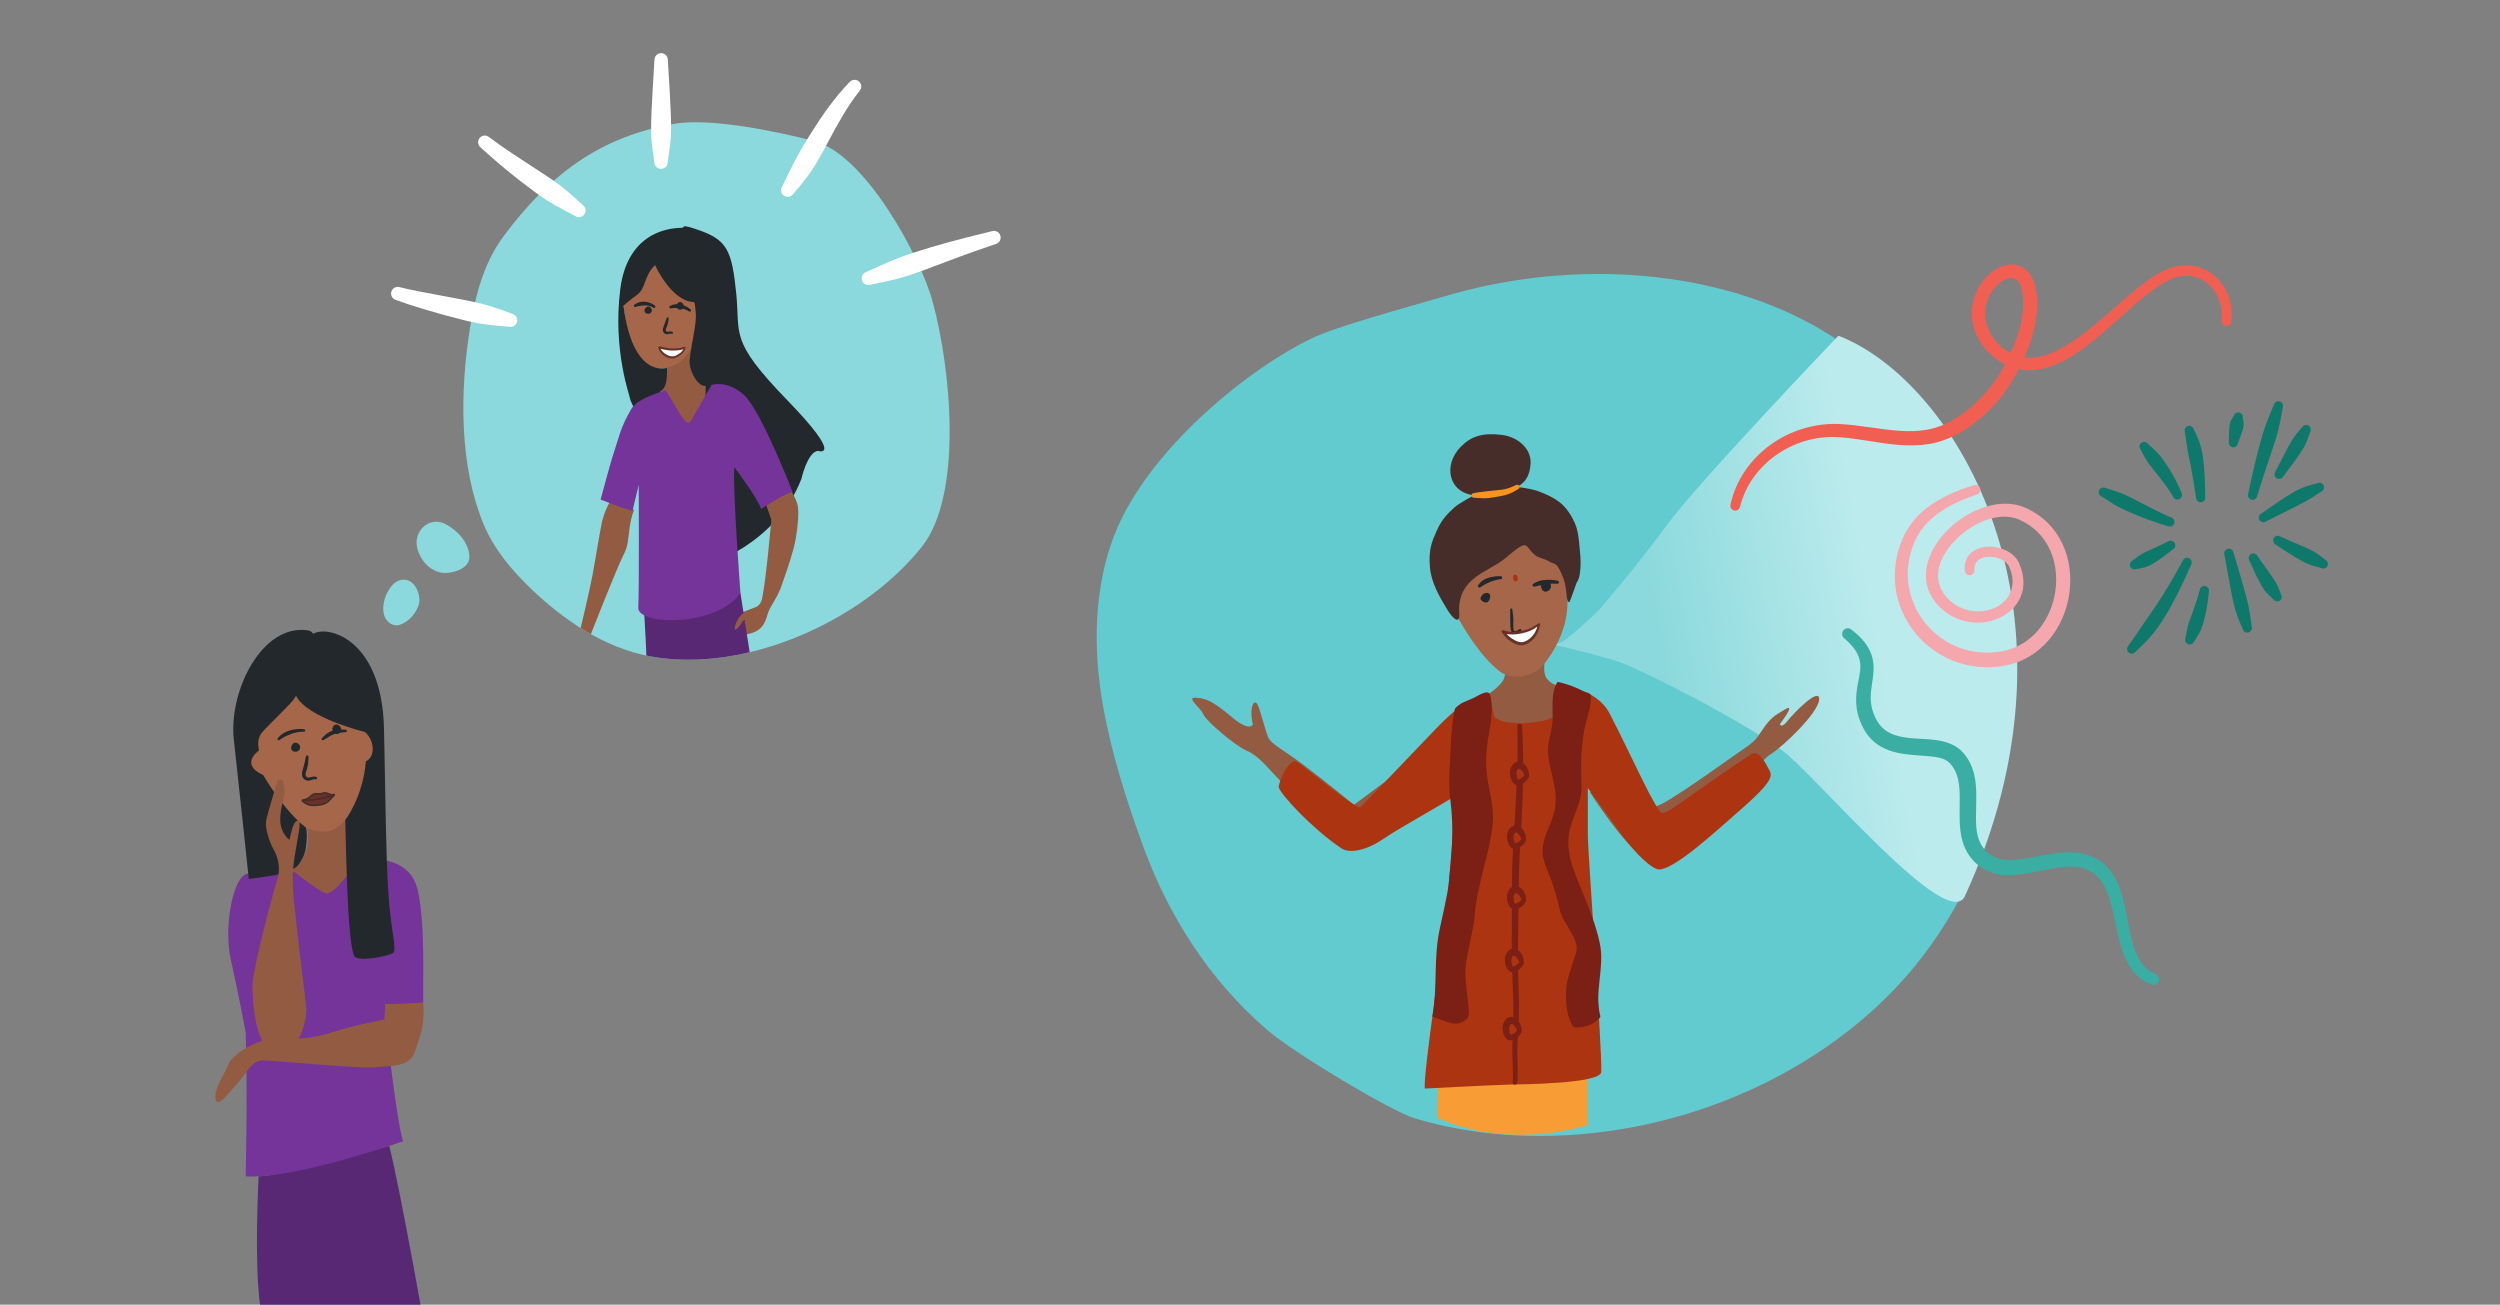 <?xml version="1.0" encoding="UTF-8" standalone="no"?>
<!DOCTYPE svg PUBLIC "-//W3C//DTD SVG 1.1//EN" "http://www.w3.org/Graphics/SVG/1.1/DTD/svg11.dtd">
<svg width="100%" height="100%" viewBox="0 0 1280 668" version="1.1" xmlns="http://www.w3.org/2000/svg" xmlns:xlink="http://www.w3.org/1999/xlink" xml:space="preserve" xmlns:serif="http://www.serif.com/" style="fill-rule:evenodd;clip-rule:evenodd;stroke-linecap:round;stroke-miterlimit:75;">
    <rect x="0" y="0" width="1280" height="668" fill="#808080" stroke="none"/>
    <g transform="matrix(1,0,0,1,-4097.44,-3332)">
        <g id="Bottom">
        </g>
        <g id="Middle">
        </g>
        <g id="_4.-Redefinition-of-leadership" serif:id="4. Redefinition of leadership" transform="matrix(1,0,0,0.835,4097.44,3332)">
            <rect x="0" y="0" width="1280" height="800" style="fill:none;"/>
            <clipPath id="_clip1">
                <rect x="0" y="0" width="1280" height="800"/>
            </clipPath>
            <g clip-path="url(#_clip1)">
                <g id="_4.-Redefinition-of-leadership-vector-art" serif:id="4. Redefinition of leadership vector art" transform="matrix(1,0,0,1.198,0,-207.752)">
                    <g id="Thinking-girl" serif:id="Thinking girl" transform="matrix(0.925,0,0,0.925,-562.814,47.63)">
                        <g id="Neck" transform="matrix(0.996,-0.094,0.094,0.996,-627.937,-5968.94)">
                            <path d="M805.372,6654.95C805.372,6654.95 804.261,6678.96 809.627,6682.13C809.627,6682.13 822.147,6689.21 809.627,6701.06C797.107,6712.91 772.917,6707.27 764.058,6688.16C764.058,6688.16 785.264,6687.87 783.117,6661.27C783.117,6661.27 798.161,6654.44 805.372,6654.95Z" style="fill:rgb(147,91,65);"/>
                        </g>
                        <g id="Face" transform="matrix(1.095,-0.103,0.094,0.996,-706.314,-5961.31)">
                            <path d="M800.159,6579.17C796.404,6575.8 789.395,6581.19 782.379,6581.51C777.404,6581.73 769.704,6572.91 765.856,6575.87C757.987,6581.94 758.712,6597.95 756.303,6607.85C755.279,6612.06 757.848,6622.5 759.042,6625.74C760.271,6629.07 764.49,6631.46 764.49,6631.46C764.49,6631.46 765.832,6634.58 767.728,6638.61C769.664,6642.73 772.662,6650.31 777.734,6657.13C783.099,6664.35 790.146,6666.02 794.119,6665.81C797.783,6665.61 805.086,6661.44 810.177,6650C813.675,6642.14 815.236,6637.32 815.601,6634.15C816.015,6630.55 820.165,6630.18 821.71,6627.02C823.545,6623.26 822.58,6620.56 823.266,6616.3C824.853,6606.44 824.326,6600.85 820.054,6591.96C818.507,6588.74 802.856,6581.59 800.159,6579.17Z" style="fill:rgb(165,102,73);"/>
                        </g>
                        <g id="Nose" transform="matrix(1.082,0.226,-0.226,1.082,1421.54,-6794.23)">
                            <path d="M789.235,6627.1C789.184,6626.75 789.428,6626.42 789.779,6626.37C790.13,6626.32 790.457,6626.56 790.508,6626.91C790.745,6627.97 790.962,6629.09 791.044,6630.41C791.084,6631.06 791.084,6631.77 791.045,6632.52C791.022,6632.97 790.971,6633.44 790.918,6633.92C790.83,6634.62 790.741,6635.34 790.905,6635.96C791.029,6636.43 791.322,6636.82 791.94,6637.04C792.401,6637.2 792.831,6637.07 793.251,6636.88C793.889,6636.6 794.506,6636.21 795.123,6636.04C795.559,6635.91 795.994,6635.87 796.433,6635.98C796.78,6636.06 797.001,6636.4 796.925,6636.75C796.849,6637.1 796.506,6637.32 796.159,6637.24C795.674,6637.15 795.243,6637.45 794.784,6637.72C794.148,6638.1 793.493,6638.5 792.796,6638.65C792.362,6638.74 791.914,6638.73 791.44,6638.6C790.418,6638.31 789.819,6637.74 789.446,6637.06C788.937,6636.14 788.935,6634.92 789.02,6633.74C789.088,6633.03 789.117,6632.36 789.154,6631.74C789.196,6631.03 789.231,6630.38 789.248,6629.76C789.274,6628.79 789.285,6627.93 789.235,6627.1Z" style="fill:rgb(35,40,44);"/>
                        </g>
                        <g id="Mouth" transform="matrix(1.113,-0.105,0.105,1.113,-146.701,121.597)">
                            <g transform="matrix(1,0,0,1,0,-6161.72)">
                                <path d="M783.218,6646.43C784.001,6646.19 785.349,6646.32 786.395,6645.48C787.134,6644.89 787.844,6644.24 788.829,6644C790.011,6643.71 790.833,6643.47 791.927,6643.65C792.912,6643.82 794.302,6643.64 795.344,6643.97C796.134,6644.21 797.45,6644.95 797.991,6645.53C798.07,6645.62 798.059,6646.26 798.058,6646.36C798.055,6646.55 797.511,6646.97 797.372,6647.09C796.627,6647.71 795.688,6648.24 794.822,6648.68C794.043,6649.09 793.176,6649.31 792.309,6649.4C791.576,6649.49 790.824,6649.47 790.089,6649.44C787.656,6649.31 784.561,6648.79 783.218,6646.43Z" style="fill:rgb(104,50,41);"/>
                            </g>
                            <g transform="matrix(1,0,0,1,0,-6161.72)">
                                <path d="M783.294,6646.43C784.532,6646.3 785.613,6645.96 786.686,6645.32C787.463,6644.86 788.306,6644.06 789.216,6643.89C790.256,6643.69 791.099,6644.06 792.057,6644.08C793.285,6644.11 794.183,6643.47 795.444,6644.01C796.704,6644.54 797.206,6645.32 799.12,6645.06" style="fill:none;stroke:rgb(70,45,42);stroke-width:0.87px;"/>
                            </g>
                            <g transform="matrix(1,0,0,1,0,-6161.72)">
                                <path d="M783.116,6646.8C784.063,6647.57 785.01,6648.44 786.156,6648.91C787.3,6649.38 788.443,6649.44 789.67,6649.47C791.468,6649.52 793.238,6649.44 794.902,6648.67C796.225,6648.06 797.638,6646.36 798.823,6645.53" style="fill:none;stroke:rgb(70,45,42);stroke-width:0.87px;"/>
                            </g>
                            <g transform="matrix(1,0,0,1,0,-6161.72)">
                                <path d="M783.218,6646.39C785.859,6646.83 788.522,6646.69 791.177,6646.52C794.419,6646.3 795.207,6646.08 798.416,6645.53" style="fill:none;stroke:rgb(70,45,42);stroke-width:0.87px;"/>
                            </g>
                        </g>
                        <g id="Eyes" transform="matrix(0.981,-0.194,0.194,0.981,-83.901,253.344)">
                            <g transform="matrix(1.15,-0.082,0.071,0.997,-581.003,-6080.41)">
                                <path d="M770.236,6614.25C769.936,6614.44 769.561,6614.31 769.399,6613.96C769.236,6613.62 769.347,6613.19 769.647,6613C770.6,6612.27 771.592,6611.68 772.63,6611.3C773.348,6611.04 774.083,6610.89 774.804,6610.8C778.174,6610.38 781.294,6611.31 782.886,6612.1C783.204,6612.24 783.363,6612.65 783.241,6613.02C783.119,6613.39 782.762,6613.57 782.444,6613.43C781.153,6612.92 778.834,6612.51 776.26,6612.74C775.657,6612.79 775.042,6612.89 774.418,6613.01C774.017,6613.08 773.614,6613.17 773.209,6613.27C772.711,6613.39 772.212,6613.52 771.712,6613.69C771.217,6613.85 770.725,6614.02 770.236,6614.25Z" style="fill:rgb(35,40,44);"/>
                            </g>
                            <g transform="matrix(1.099,-0.174,0.156,0.988,-1108.07,-5940.22)">
                                <path d="M795.824,6613.68C795.489,6613.81 795.126,6613.61 795.014,6613.23C794.902,6612.86 795.082,6612.46 795.417,6612.33C795.928,6612.06 796.392,6611.81 796.847,6611.6C797.376,6611.36 797.873,6611.16 798.355,6611.01C798.794,6610.86 799.22,6610.76 799.638,6610.69C800.317,6610.57 800.976,6610.54 801.651,6610.58C803.361,6610.69 805.182,6611.28 807.834,6612.49C808.166,6612.62 808.339,6613.03 808.219,6613.4C808.1,6613.77 807.734,6613.96 807.401,6613.83C804.887,6612.96 803.184,6612.6 801.612,6612.62C801.046,6612.63 800.5,6612.7 799.933,6612.8C799.566,6612.86 799.191,6612.94 798.796,6613.03C798.336,6613.12 797.854,6613.23 797.33,6613.35C796.858,6613.46 796.364,6613.56 795.824,6613.68Z" style="fill:rgb(35,40,44);"/>
                            </g>
                            <g transform="matrix(-0.78,9.54785e-17,-9.03084e-17,-0.737,1388.39,5333.07)">
                                <path d="M777.298,6613.34C776.229,6613.37 775.271,6613.63 774.537,6614.54C772.859,6616.63 774.525,6620.23 777.285,6620.15C778.197,6620.13 778.988,6619.32 779.496,6618.65C781.177,6616.45 780.353,6613.54 777.298,6613.34Z" style="fill:rgb(35,40,44);"/>
                            </g>
                            <g transform="matrix(1.232,0,0,1.354,-180.139,-8504.86)">
                                <path d="M799.769,6612.86C797.59,6614.8 799.761,6617.47 802.185,6616.07C803.808,6615.13 802.425,6611.61 799.769,6612.86Z" style="fill:rgb(35,40,44);"/>
                            </g>
                        </g>
                        <g id="Clothing">
                            <g transform="matrix(1,0,0,1,-3.597,-6071.86)">
                                <path d="M755.201,6858.75C755.201,6858.75 752.599,6905.65 756.054,6930.39C759.509,6955.14 755.034,6957.88 757.67,6964.8C757.67,6964.8 814.505,6956.1 849.249,6954.39C849.249,6954.39 833.305,6864.14 827.477,6841.9C827.477,6841.9 766.714,6858.8 755.201,6858.75Z" style="fill:rgb(89,40,116);"/>
                            </g>
                            <g transform="matrix(1,0,0,1,-3.597,-6071.86)">
                                <path d="M817.049,6683.36C817.049,6683.36 838.73,6681.25 843.206,6700.12C847.681,6718.99 845.934,6754.41 846.354,6762.66C846.354,6762.66 831.602,6764.43 825.502,6763.6L825.271,6771.29C825.271,6771.29 831.423,6827.85 835.132,6839.31C835.132,6839.31 775.615,6860.37 748.013,6858.78C748.013,6858.78 749.187,6812.72 748.013,6778.93C748.013,6778.93 743.979,6757.37 739.81,6738.94C735.641,6720.52 741.154,6692.23 749.208,6691.2C757.261,6690.16 761.479,6688.3 770.229,6686.74C770.229,6686.74 787.75,6700.63 792.285,6702.1C796.82,6703.57 808.075,6687.03 811.18,6683.24L817.049,6683.36Z" style="fill:rgb(117,52,153);"/>
                            </g>
                        </g>
                        <g id="Hair" transform="matrix(1.095,-0.103,0.094,0.996,-706.314,-5961.31)">
                            <path d="M752.324,6687.91C752.324,6687.91 751.884,6639.36 751.425,6610.36C751.021,6584.89 769.255,6550.69 791.065,6553.53C794.829,6554.02 795.322,6554.77 796.257,6556.22C803.552,6552.18 830.457,6562.04 827.182,6612.19C824.486,6653.49 822.247,6680.03 821.611,6702.46C820.979,6724.75 823.502,6734.72 821.022,6736.17C818.543,6737.63 803.043,6739.5 801.556,6735.79C798.49,6728.16 803.177,6666.52 803.477,6660.35C803.477,6660.35 813.285,6649.07 816.563,6629.2C816.563,6629.2 820.973,6627.79 820.599,6620.84C820.336,6615.95 817.475,6612.96 817.475,6612.96C817.475,6612.96 789.155,6602.29 784.672,6589.44C784.672,6589.44 783.593,6591.32 781.522,6593.3C772.913,6601.53 766.84,6606.52 765.372,6608.53C762.96,6611.82 763.396,6615.29 763.489,6617.7C763.489,6617.7 752.832,6624.14 764.49,6631.46C764.49,6631.46 773.035,6652.1 783.414,6662.58C783.414,6662.58 783.98,6664.79 783.029,6670.57C782.207,6675.57 781.254,6678.28 778.298,6682.18C773.997,6687.85 760.421,6687.37 752.324,6687.91Z" style="fill:rgb(35,40,44);"/>
                        </g>
                        <g transform="matrix(1,0,0,1,-3.597,-6071.86)">
                            <path d="M825.236,6763.57L824.802,6772C824.802,6772 808.701,6774.89 794.975,6779.31C781.25,6783.73 771.945,6782.32 762.043,6783.01C752.141,6783.7 740.069,6792.04 738.383,6796.9C736.696,6801.77 730.237,6810.22 731.397,6815.8C732.558,6821.38 738.102,6812.97 743.349,6807.45C748.596,6801.92 750.937,6794.63 757.67,6794.63C764.404,6794.63 809.765,6799.19 818.981,6798.38C828.197,6797.56 838.663,6798.41 841.553,6790.08C844.444,6781.75 847.187,6775.66 846.354,6762.66L825.236,6763.57Z" style="fill:rgb(147,91,65);"/>
                        </g>
                        <g id="Arm" transform="matrix(1,0,0,1,-3.597,-6071.86)">
                            <path d="M765.958,6638.86C765.958,6638.86 759.977,6658.28 759.305,6662.18C758.633,6666.07 761.397,6674.23 763.363,6677.66C765.329,6681.09 767.853,6687.52 765.444,6694.82C763.035,6702.13 751.917,6744.12 751.804,6752.8C751.729,6758.57 752.481,6790.33 765.935,6790.08C779.389,6789.82 781.859,6769.65 781.607,6765.86C781.355,6762.09 776.853,6727.4 776.013,6717.96C775.173,6708.51 772.713,6697.02 775.118,6681.82C777.523,6666.63 779.446,6660.69 776.336,6662.04C774.078,6663.03 773.101,6669.41 772.232,6672.58C772.232,6672.58 767.281,6669 767.157,6661.76C767.034,6654.51 769.877,6648.9 769.482,6644.8C769.087,6640.7 768.84,6637.95 766.62,6639.75" style="fill:rgb(147,91,65);"/>
                        </g>
                    </g>
                    <g transform="matrix(0.899,-0.219,0.202,0.829,-1838.53,-4879)">
                        <path d="M1099.7,6571.34C1099.01,6543.44 1082.77,6476.09 1057.15,6461.02C1039.35,6450.55 1004.61,6432.57 984.34,6431.03C942.189,6427.82 910.034,6443.16 877.565,6472.31C863.265,6485.15 854.339,6503.51 847.493,6521.11C833.806,6556.3 823.615,6599.69 829.205,6637.7C831.512,6653.39 838.297,6668.27 846.284,6681.81C859.564,6704.33 877.686,6726.48 901.656,6738.06C950.756,6761.79 1020.88,6747.14 1061.81,6712.66C1090.41,6688.57 1100.78,6614.62 1099.7,6571.34Z" style="fill:rgb(139,217,220);"/>
                        <clipPath id="_clip2">
                            <path d="M1099.7,6571.34C1099.01,6543.44 1082.77,6476.09 1057.15,6461.02C1039.35,6450.55 1004.61,6432.57 984.34,6431.03C942.189,6427.82 910.034,6443.16 877.565,6472.31C863.265,6485.15 854.339,6503.51 847.493,6521.11C833.806,6556.3 823.615,6599.69 829.205,6637.7C831.512,6653.39 838.297,6668.27 846.284,6681.81C859.564,6704.33 877.686,6726.48 901.656,6738.06C950.756,6761.79 1020.88,6747.14 1061.81,6712.66C1090.41,6688.57 1100.78,6614.62 1099.7,6571.34Z"/>
                        </clipPath>
                        <g clip-path="url(#_clip2)">
                            <g id="Leader-girl" serif:id="Leader girl" transform="matrix(0.972,0.256,-0.236,1.053,116.39,5898.49)">
                                <g id="Neck1" serif:id="Neck" transform="matrix(0.995,0.1,-0.1,0.995,659.773,-6224.01)">
                                    <path d="M955.593,6569.2C955.593,6569.2 957.885,6577.16 955.245,6581.48L947.32,6584.01L963.786,6604.11L970.866,6604.37L982.476,6579.32C982.476,6579.32 968.964,6563.67 968.923,6556.87C968.881,6550.07 955.593,6569.2 955.593,6569.2Z" style="fill:rgb(147,91,65);"/>
                                </g>
                                <g id="Face1" serif:id="Face" transform="matrix(0.995,0.1,-0.1,0.995,659.773,-6224.01)">
                                    <path d="M944.461,6504.27C932.436,6509.64 925.953,6521.04 929.308,6537.02C935.719,6567.55 947.223,6571.73 955.718,6569.17C959.192,6568.12 963.58,6565.38 964.813,6563.61C969.063,6557.52 970.878,6554.89 971.544,6544.05C973.55,6511.37 956.486,6498.91 944.461,6504.27Z" style="fill:rgb(165,102,73);"/>
                                </g>
                                <g id="Nose1" serif:id="Nose" transform="matrix(0.691,0.213,-0.213,0.691,1820.86,-4367.22)">
                                    <path d="M789.093,6627.12C789.031,6626.69 789.329,6626.29 789.758,6626.23C790.188,6626.17 790.587,6626.46 790.65,6626.89C790.908,6627.95 791.147,6629.07 791.246,6630.4C791.295,6631.07 791.298,6631.77 791.26,6632.54C791.237,6632.99 791.184,6633.45 791.129,6633.94C791.041,6634.62 790.941,6635.31 791.095,6635.9C791.202,6636.32 791.452,6636.67 791.996,6636.87C792.528,6637.06 793.016,6636.82 793.499,6636.58C794.033,6636.32 794.555,6636.04 795.077,6635.89C795.539,6635.77 795.999,6635.72 796.464,6635.84C796.888,6635.94 797.157,6636.36 797.065,6636.78C796.972,6637.2 796.553,6637.47 796.128,6637.38C795.677,6637.3 795.285,6637.6 794.86,6637.86C794.211,6638.25 793.54,6638.66 792.827,6638.82C792.366,6638.93 791.889,6638.91 791.385,6638.77C790.302,6638.47 789.671,6637.86 789.272,6637.15C788.74,6636.2 788.728,6634.94 788.809,6633.71C788.876,6633.01 788.902,6632.35 788.941,6631.74C788.986,6631.03 789.029,6630.38 789.054,6629.77C789.094,6628.8 789.128,6627.95 789.093,6627.12Z" style="fill:rgb(35,40,44);"/>
                                </g>
                                <g id="Eyes1" serif:id="Eyes" transform="matrix(0.799,0.08,-0.08,0.799,360.368,-51.633)">
                                    <g transform="matrix(1.151,0.053,-0.046,0.999,187.92,-6193.97)">
                                        <path d="M768.301,6615.55C767.952,6615.83 767.473,6615.73 767.231,6615.32C766.989,6614.92 767.076,6614.37 767.425,6614.09C767.825,6613.66 768.233,6613.28 768.677,6612.92C769.128,6612.57 769.603,6612.27 770.096,6612.02C770.495,6611.81 770.909,6611.65 771.327,6611.52C771.964,6611.33 772.613,6611.22 773.259,6611.16C775.483,6610.99 777.673,6611.53 779.519,6612.76C779.898,6612.99 780.048,6613.52 779.856,6613.95C779.663,6614.39 779.2,6614.57 778.822,6614.34C777.509,6613.68 776.052,6613.46 774.575,6613.54C773.514,6613.61 772.461,6613.9 771.408,6614.26C770.89,6614.44 770.37,6614.61 769.854,6614.83C769.33,6615.05 768.81,6615.25 768.301,6615.55Z" style="fill:rgb(35,40,44);"/>
                                    </g>
                                    <g transform="matrix(1.113,0.002,-0.002,1,-76.377,-6159.95)">
                                        <path d="M792.316,6612.68C791.918,6612.88 791.443,6612.69 791.256,6612.25C791.069,6611.81 791.24,6611.28 791.638,6611.07C792.126,6610.71 792.611,6610.41 793.122,6610.15C793.654,6609.89 794.196,6609.69 794.746,6609.55C795.196,6609.43 795.651,6609.36 796.103,6609.33C796.795,6609.28 797.481,6609.31 798.15,6609.4C800.533,6609.71 802.704,6610.73 804.376,6612.02C804.75,6612.28 804.867,6612.82 804.636,6613.24C804.405,6613.66 803.913,6613.79 803.539,6613.53C801.994,6612.6 800.045,6612.01 797.975,6611.93C797.415,6611.9 796.849,6611.94 796.274,6611.98C795.902,6612.01 795.528,6612.05 795.15,6612.1C794.684,6612.16 794.216,6612.22 793.74,6612.32C793.266,6612.43 792.796,6612.51 792.316,6612.68Z" style="fill:rgb(35,40,44);"/>
                                    </g>
                                    <g transform="matrix(-0.78,9.54785e-17,-9.03084e-17,-0.737,1382.84,5333.66)">
                                        <path d="M777.298,6613.34C776.229,6613.37 775.271,6613.63 774.537,6614.54C772.859,6616.63 774.525,6620.23 777.285,6620.15C778.197,6620.13 778.988,6619.32 779.496,6618.65C781.177,6616.45 780.353,6613.54 777.298,6613.34Z" style="fill:rgb(35,40,44);"/>
                                    </g>
                                    <g transform="matrix(1.227,0.115,-0.127,1.348,655.638,-8556.49)">
                                        <path d="M799.769,6612.86C797.59,6614.8 799.761,6617.47 802.185,6616.07C803.808,6615.13 802.425,6611.61 799.769,6612.86Z" style="fill:rgb(35,40,44);"/>
                                    </g>
                                </g>
                                <g transform="matrix(1.163,0.421,-0.553,1.527,3708.93,-10084.6)">
                                    <g id="Mouth1" serif:id="Mouth">
                                        <path id="Curve" d="M788.377,6646.38C790.684,6646.2 793.124,6645.88 794.426,6645.49C796.481,6644.86 796.782,6644.9 799.317,6643.55C799.423,6643.5 799.324,6644.92 798.408,6645.96C797.765,6646.69 796.794,6647.99 794.521,6648.26C792.633,6648.48 789.666,6647.83 788.377,6646.38Z" style="fill:white;stroke:rgb(104,50,41);stroke-width:0.75px;stroke-linejoin:round;"/>
                                    </g>
                                </g>
                                <g id="Hair1" serif:id="Hair" transform="matrix(0.995,0.1,-0.1,0.995,659.773,-6224.01)">
                                    <path d="M944.461,6512.92C944.461,6512.92 951.228,6524.81 960.246,6529.37C969.263,6533.94 967.478,6526.95 969.482,6537.05C970.707,6543.22 968.61,6553.98 968.727,6563.38C968.802,6569.36 974.918,6577.8 978.977,6576.67C978.977,6576.67 986.556,6668.54 989.476,6675.3C989.476,6675.3 1026.21,6660.6 1036.76,6622.67C1036.76,6622.67 1038.55,6607.69 1044.26,6606.3C1044.26,6606.3 1059.96,6609.91 1024.56,6579.99C989.153,6550.07 995.271,6546.6 990.672,6524C986.074,6501.4 982.955,6495.36 967.645,6491.51C955.229,6488.38 959.113,6490.69 957.089,6490.93C953.502,6491.35 927.408,6494.03 926.614,6528.31C925.821,6562.6 937.967,6586.72 937.967,6587.7C937.967,6588.68 944.461,6598.94 944.461,6598.94L954.383,6582.04C954.383,6582.04 958.419,6581.1 956.63,6568.85C956.63,6568.85 938.542,6577.27 929.308,6537.02C929.308,6537.02 932.131,6533.84 936.384,6530.08C940.636,6526.31 938.955,6519.24 944.461,6512.92Z" style="fill:rgb(35,40,44);"/>
                                </g>
                                <g transform="matrix(0.997,0.077,-0.077,0.997,514.333,-6223.81)">
                                    <path d="M1008.64,6645.66L1013.76,6657.49C1013.76,6657.49 1013.5,6689.99 1012.01,6701.54C1011.58,6704.16 1010.36,6705.53 1009.38,6706.13C1008.84,6706.46 1000.71,6710.39 1000.21,6710.52C1000.05,6710.56 998.11,6716.22 997.889,6719.36C997.625,6723.11 1003.56,6722.28 1005.96,6721.56C1012.56,6719.55 1014.5,6715.89 1015.6,6710.33C1016.64,6705.06 1019.99,6701.51 1022.1,6693.9C1023.31,6689.51 1026.01,6679.26 1027.24,6672.62C1028.57,6665.41 1028.69,6656.72 1028.4,6652.95C1027.94,6646.9 1027.16,6646.7 1020.55,6635.67L1008.64,6645.66Z" style="fill:rgb(147,91,65);"/>
                                </g>
                                <g transform="matrix(1,0,0,1,0,-6161.72)">
                                    <path d="M941.74,6699.77C941.74,6699.77 944.571,6740.68 943.137,6749.36C941.702,6758.05 1004.1,6756.84 1003.68,6747.91L995.328,6694L941.74,6699.77Z" style="fill:rgb(89,40,116);"/>
                                </g>
                                <g transform="matrix(0,-1,-1,-0,7713.92,1556.54)">
                                    <path d="M1015.6,6710.33C1016.64,6705.06 1010.36,6705.53 1009.38,6706.13C1008.84,6706.46 1003.73,6708.9 1003.73,6708.9L1007.66,6716.41C1007.66,6716.41 1010.85,6714.02 1009.48,6716.03C1008.16,6717.96 1008.9,6717.02 1006.11,6719C1002.91,6721.28 1003.56,6722.28 1005.96,6721.56C1012.56,6719.55 1014.5,6715.89 1015.6,6710.33Z" style="fill:rgb(147,91,65);"/>
                                </g>
                                <g transform="matrix(0.899,-0.107,0.107,0.899,-614.622,-5389.84)">
                                    <path d="M920.817,6639.86C920.817,6639.86 916.856,6644.68 914.059,6651.98C912.438,6656.22 907.049,6675.2 904.09,6684.63C901.13,6694.06 891.851,6719.07 891.851,6719.07L897.474,6722.52C897.474,6722.52 920.116,6680.43 924.245,6674.51C928.373,6668.59 928.362,6664.64 930.348,6657.48C932.334,6650.32 934.23,6647.52 934.23,6647.52L920.817,6639.86Z" style="fill:rgb(147,91,65);"/>
                                </g>
                                <g id="Clothing1" serif:id="Clothing" transform="matrix(1,0,0,1,0,-6161.72)">
                                    <path d="M939.089,6634.21C939.089,6634.21 939.389,6692 938.801,6702.06C938.213,6712.12 982.237,6712.99 995.328,6694C995.328,6694 991.003,6636.65 991.979,6624.42C991.979,6624.42 1004.36,6640.67 1006.81,6647.52C1006.81,6647.52 1022.57,6637.37 1024.27,6638.28C1024.27,6638.28 1006.79,6593 997.379,6584.46C987.972,6575.92 979.43,6578.86 979.43,6578.86L967.63,6599.31C967.63,6599.31 967.398,6600.04 965.589,6599.54C963.781,6599.04 954.196,6581.66 954.24,6581.8C954.284,6581.94 938.724,6585.76 935.032,6592.1C928.893,6602.65 928.455,6607.05 924.245,6619.8C923.185,6623 918,6642.29 918,6642.29C918,6642.29 923.493,6644.4 926.614,6645.59C929.735,6646.79 935.666,6648.47 935.666,6648.47L939.089,6634.21Z" style="fill:rgb(117,52,153);"/>
                                </g>
                            </g>
                        </g>
                    </g>
                    <g id="Energy-lines" serif:id="Energy lines" transform="matrix(0.925,0,0,0.925,-562.814,47.63)">
                        <g transform="matrix(1,0,0,1,24.852,-6185.53)">
                            <path d="M906.149,6434.96C907.815,6436.14 908.208,6438.45 907.027,6440.11C905.845,6441.78 903.535,6442.17 901.869,6440.99C898.084,6438.92 894.28,6437.03 890.505,6434.88C889.011,6434.03 887.543,6433.15 886.098,6432.21C883.934,6430.81 881.821,6429.33 879.736,6427.81C869.186,6420.11 859.106,6411.82 849.565,6403.05C847.999,6401.74 847.791,6399.41 849.101,6397.84C850.411,6396.28 852.746,6396.07 854.312,6397.38C862.584,6403.63 871.361,6409.21 880.104,6414.93C883.862,6417.39 887.659,6419.79 891.303,6422.4C893.405,6423.91 895.432,6425.5 897.417,6427.15C900.45,6429.67 903.245,6432.32 906.149,6434.96Z" style="fill:white;"/>
                        </g>
                        <g transform="matrix(1,0,0,1,36.703,-6181.27)">
                            <path d="M855.16,6490.85C857.151,6491.3 858.4,6493.28 857.948,6495.28C857.496,6497.27 855.512,6498.52 853.521,6498.06C850.911,6497.78 846.349,6497.5 840.697,6496.77C839.071,6496.57 837.371,6496.31 835.611,6495.97C833.183,6495.51 830.653,6494.94 828.08,6494.3C813.817,6490.76 798.089,6485.96 790.775,6483.2C788.834,6482.57 787.771,6480.48 788.403,6478.53C789.035,6476.59 791.125,6475.53 793.066,6476.16C799.269,6477.85 811.456,6479.92 823.563,6482.24C828.075,6483.11 832.586,6483.93 836.733,6484.92C839.386,6485.56 841.873,6486.28 844.151,6486.99C849.052,6488.53 852.865,6490.03 855.16,6490.85Z" style="fill:white;"/>
                        </g>
                        <g transform="matrix(1,0,0,1,6.164,-6154.19)">
                            <path d="M971.842,6379.91C971.835,6381.95 970.172,6383.6 968.13,6383.59C966.088,6383.59 964.437,6381.92 964.444,6379.88C963.96,6376.26 963.401,6372.98 963.082,6369.69C962.86,6367.39 962.712,6365.15 962.671,6362.89C962.601,6359.02 962.787,6355.15 962.955,6351.01C963.271,6343.24 963.9,6334.6 964.531,6323.28C964.529,6321.24 966.185,6319.58 968.227,6319.58C970.269,6319.57 971.928,6321.23 971.929,6323.27C972.581,6334.6 973.204,6343.25 973.496,6351.03C973.652,6355.17 973.819,6359.05 973.727,6362.92C973.673,6365.18 973.512,6367.43 973.274,6369.72C972.933,6373.02 972.352,6376.28 971.842,6379.91Z" style="fill:white;"/>
                        </g>
                        <g transform="matrix(1,0,0,1,-3.97,-6151.48)">
                            <path d="M1051.48,6394.77C1050.33,6396.46 1048.03,6396.9 1046.34,6395.75C1044.65,6394.6 1044.21,6392.3 1045.36,6390.61C1046.69,6388.03 1047.83,6385.5 1049.08,6383.01C1050.36,6380.44 1051.6,6377.94 1052.9,6375.49C1053.97,6373.47 1055.07,6371.5 1056.19,6369.57C1057.94,6366.56 1059.74,6363.66 1061.55,6360.8C1067.81,6350.86 1074.29,6341.58 1082.65,6332.89C1084,6331.36 1086.34,6331.2 1087.87,6332.55C1089.41,6333.89 1089.56,6336.23 1088.21,6337.77C1081.2,6346.57 1076.23,6355.9 1071.02,6365.53C1068.78,6369.67 1066.59,6373.91 1064.05,6378.09C1062.63,6380.43 1061.09,6382.73 1059.43,6385C1057,6388.32 1054.32,6391.48 1051.48,6394.77Z" style="fill:white;"/>
                        </g>
                        <g transform="matrix(1,0,0,1,-1.264,-6161.72)">
                            <path d="M1091.49,6455.25C1089.54,6455.88 1087.45,6454.81 1086.83,6452.86C1086.2,6450.92 1087.27,6448.84 1089.21,6448.21C1094.32,6445.96 1098.6,6443.92 1102.59,6442.23C1104.47,6441.43 1106.27,6440.71 1108,6440.07C1110.93,6438.99 1113.66,6438.07 1116.29,6437.23C1128.58,6433.27 1138.54,6430.55 1158.87,6425.61C1160.84,6425.05 1162.88,6426.19 1163.45,6428.15C1164.01,6430.11 1162.87,6432.16 1160.91,6432.72C1145.51,6437.88 1136.41,6441.42 1127.38,6444.81C1122.81,6446.52 1118.3,6448.31 1112.95,6450.04C1110.35,6450.88 1107.56,6451.68 1104.47,6452.45C1100.62,6453.42 1096.37,6454.22 1091.49,6455.25Z" style="fill:white;"/>
                        </g>
                    </g>
                    <g id="Thought-bubble" serif:id="Thought bubble" transform="matrix(0.854,0.356,-0.356,0.854,-333.676,-246.105)">
                        <g transform="matrix(1,0,0,1,0,-6161.72)">
                            <path d="M849.546,6659.17C848.207,6655.19 842.35,6648.39 835.978,6651.93C829.559,6655.49 829.709,6670.69 836.056,6675.28C839.561,6677.81 842.92,6676.65 844.013,6675.8C849.493,6671.56 850.886,6663.15 849.546,6659.17Z" style="fill:rgb(139,217,220);"/>
                        </g>
                        <g transform="matrix(1,0,0,1,0,-6161.72)">
                            <path d="M854.904,6639.86C850.213,6641.06 842.84,6639.7 837.332,6632.76C831.169,6624.99 836.41,6613.22 846.564,6614.21C853.784,6614.92 862.168,6618.56 865.474,6625.52C868.67,6632.24 859.594,6638.65 854.904,6639.86Z" style="fill:rgb(139,217,220);"/>
                        </g>
                    </g>
                </g>
                <g id="Top" transform="matrix(1.056,0,0,1.264,530.734,-9013)">
                    <g transform="matrix(1.145,0,0,1.145,-499.341,-973.49)">
                        <path d="M472.312,7297.03C488.555,7264.57 525.962,7234.06 552.23,7221.27C562.896,7216.07 591.767,7208.28 610.237,7202.9C664.907,7187 725.777,7192.06 768.886,7217.77C816.167,7245.96 843.014,7294.31 848.633,7346.46C853.919,7395.52 839.967,7447.48 808.558,7486.4C784.876,7515.75 749.854,7538.04 711.377,7549.7C673.105,7561.3 631.762,7562.27 596.033,7551.49C586.532,7548.63 545.529,7524.25 533.716,7514.08C521.455,7503.52 510.855,7491.25 501.983,7477.8C493.586,7465.07 486.738,7451.28 481.481,7436.98C475.097,7419.6 466.097,7393.04 462.862,7367.78C459.507,7341.59 462.574,7316.5 472.307,7297.04L472.312,7297.03Z" style="fill:rgb(97,203,207);"/>
                    </g>
                    <g id="Speech-area" serif:id="Speech area" transform="matrix(1.416,0,0,1.416,-123.88,-3138.6)">
                        <path d="M405.356,7559.2C449.758,7462.49 402.58,7382.86 362.028,7367.23C362.028,7367.23 313.778,7417.68 303.191,7432.23C296.243,7441.78 288.733,7450.93 281.133,7459.97C278.178,7463.49 268.735,7471.49 267.288,7472.23C266.561,7472.6 264.243,7473.04 265.043,7473.2C268.569,7473.9 282.435,7477.47 285.853,7478.59C294.62,7481.44 329.873,7499.64 342.994,7509.46C354.346,7517.95 399.441,7572.09 405.356,7559.2Z" style="fill:url(#_Linear3);"/>
                    </g>
                    <g id="Shapes" transform="matrix(1,0,0,1,-512.889,-23.087)">
                        <path d="M982.409,7330.38C980.313,7329.32 978.306,7328 976.477,7326.46C974.404,7324.72 972.565,7322.7 971.08,7320.5C960.758,7305.2 969.052,7289.15 978.506,7283.88C982.852,7281.45 987.462,7281.21 991.138,7283.45C994.708,7285.61 997.722,7290.47 998.044,7299.25C998.112,7301.12 998.054,7303 997.896,7304.86C997.741,7306.7 997.487,7308.53 997.159,7310.35C996.602,7313.44 995.776,7316.49 994.767,7319.49C993.909,7322.04 992.917,7324.55 991.843,7326.99C997.607,7327.75 1003.44,7325.93 1009.26,7322.82C1027.42,7313.11 1045.33,7291.21 1060.21,7284.54C1069.24,7280.5 1077.88,7282.23 1083.93,7287.36C1089.75,7292.28 1093.2,7300.41 1092.08,7309.7C1091.93,7311 1090.76,7311.94 1089.46,7311.79C1088.16,7311.64 1087.23,7310.46 1087.38,7309.16C1088.19,7301.66 1085.46,7295.09 1080.74,7291.17C1076.02,7287.26 1069.32,7286.1 1062.38,7289.3C1047.62,7296.1 1030.07,7318.16 1012.07,7328.02C1004.44,7332.19 996.733,7334.26 989.119,7332.72C987.982,7334.94 986.766,7337.1 985.456,7339.2C983.23,7342.78 980.728,7346.17 977.871,7349.35C973.722,7353.96 968.851,7358.35 963.448,7361.84C957.89,7365.42 951.773,7368.04 945.326,7369.06C940.745,7369.77 936.145,7369.83 931.541,7369.5C921.464,7368.79 911.369,7366.24 901.396,7365.69C890.729,7365.06 880.217,7368.27 871.712,7374.2C863.096,7380.21 856.506,7388.99 853.934,7399.5C853.64,7400.77 852.368,7401.57 851.094,7401.27C849.821,7400.98 849.025,7399.71 849.318,7398.43C851.875,7386.61 858.958,7376.57 868.425,7369.61C877.85,7362.69 889.653,7358.86 901.699,7359.3C911.706,7359.7 921.868,7362.07 931.981,7362.65C936.071,7362.89 940.152,7362.82 944.212,7362.15C949.697,7361.25 954.87,7358.93 959.595,7355.87C964.46,7352.72 968.852,7348.76 972.595,7344.61C975.185,7341.74 977.451,7338.68 979.473,7335.46C980.512,7333.81 981.488,7332.11 982.409,7330.38ZM985.129,7324.85C986.255,7322.38 987.298,7319.84 988.188,7317.26C989.108,7314.58 989.868,7311.86 990.385,7309.1C990.685,7307.5 990.921,7305.89 991.069,7304.26C991.214,7302.67 991.276,7301.07 991.229,7299.47C991.06,7293.64 989.784,7290.24 987.351,7289.01C984.442,7287.53 980.756,7289.57 977.82,7292.79C972.848,7298.23 970.199,7307.77 976.308,7317C977.457,7318.74 978.889,7320.33 980.503,7321.71C981.929,7322.94 983.493,7324 985.129,7324.85Z" style="fill:rgb(241,95,82);"/>
                        <g transform="matrix(1,0,0,1,51.675,-22.164)">
                            <path d="M915.716,7411.14C916.96,7410.74 918.296,7411.42 918.696,7412.66C919.096,7413.91 918.41,7415.24 917.166,7415.64C910.796,7417.8 904.381,7420.57 898.882,7424.44C893.609,7428.16 889.202,7432.91 886.632,7439.23C880.721,7453.62 883.916,7468.07 892.292,7478.28C900.651,7488.48 914.208,7494.45 929.183,7491.74C944.046,7489.14 953.177,7476.25 955.157,7462.56C957.138,7448.86 951.969,7434.18 937.66,7427.88C928.268,7423.74 915.828,7428.92 907.445,7437.02C898.98,7445.2 894.389,7456.74 902.585,7465.66C909.008,7472.65 918.356,7473.76 925.33,7470.83C932.484,7467.82 936.98,7460.43 932.845,7450.88C931.36,7447.45 926.853,7445.77 922.861,7445.88C919.094,7445.98 915.554,7447.84 915.971,7452.27C916.102,7453.57 915.152,7454.73 913.851,7454.86C912.551,7454.99 911.389,7454.04 911.259,7452.74C910.588,7446.42 914.292,7442.78 919.259,7441.47C925.866,7439.74 934.755,7442.71 937.492,7448.83C943.22,7461.66 937.058,7471.63 927.451,7475.8C918.607,7479.63 906.676,7478.37 898.39,7469.55C887.769,7458.24 892.433,7443.23 903.173,7432.64C913.318,7422.64 928.713,7417 940.242,7421.94C957.588,7429.4 964.246,7446.96 961.968,7463.52C959.687,7480.11 948.401,7495.51 930.427,7498.75C912.731,7501.83 896.696,7494.73 886.989,7482.57C877.379,7470.53 873.944,7453.57 881.169,7436.92C883.725,7431.09 887.577,7426.41 892.242,7422.65C898.981,7417.21 907.391,7413.68 915.716,7411.14Z" style="fill:rgb(245,167,174);"/>
                        </g>
                        <g transform="matrix(1,0,0,1,74.225,-33.012)">
                            <path d="M973.884,7404.62C973.126,7403.64 973.305,7402.23 974.285,7401.47C975.264,7400.71 976.674,7400.89 977.432,7401.87C978.853,7403.21 980.283,7404.43 981.656,7405.81C982.2,7406.36 982.719,7406.92 983.215,7407.51C983.959,7408.4 984.654,7409.33 985.318,7410.28C988.706,7415.11 991.56,7420.24 993.815,7425.76C994.356,7426.87 993.89,7428.21 992.776,7428.75C991.662,7429.29 990.318,7428.83 989.778,7427.71C987.507,7423.74 984.727,7420.22 981.916,7416.67C980.696,7415.14 979.425,7413.64 978.265,7412.05C977.592,7411.13 976.975,7410.18 976.384,7409.2C975.473,7407.69 974.723,7406.17 973.884,7404.62Z" style="fill:rgb(14,121,106);"/>
                            <path d="M995.386,7396.16C994.991,7394.99 995.623,7393.71 996.796,7393.32C997.97,7392.92 999.244,7393.55 999.639,7394.73C1000.68,7396.82 1001.64,7398.87 1002.43,7401.04C1002.74,7401.91 1003.01,7402.78 1003.24,7403.67C1003.58,7404.99 1003.84,7406.34 1004.05,7407.69C1005.07,7414.34 1005.16,7421.06 1005.3,7427.88C1005.39,7429.11 1004.47,7430.19 1003.23,7430.28C1002,7430.38 1000.92,7429.45 1000.82,7428.21C1000.1,7422.86 999.214,7417.61 998.203,7412.37C997.776,7410.15 997.26,7407.96 996.844,7405.74C996.549,7404.16 996.325,7402.58 996.078,7400.98C995.828,7399.37 995.678,7397.78 995.386,7396.16Z" style="fill:rgb(14,121,106);"/>
                            <path d="M1019.07,7388.52C1019.31,7387.31 1020.48,7386.51 1021.7,7386.75C1022.92,7386.98 1023.71,7388.16 1023.48,7389.38C1023.62,7390.23 1023.81,7390.91 1023.87,7391.77C1023.91,7392.29 1023.91,7392.8 1023.85,7393.31C1023.73,7394.19 1023.45,7395.04 1023.2,7395.89C1022.59,7397.91 1021.82,7399.8 1021.12,7401.8C1020.9,7403.02 1019.73,7403.83 1018.51,7403.6C1017.3,7403.38 1016.49,7402.21 1016.71,7400.99C1016.77,7398.87 1016.74,7396.82 1016.91,7394.7C1016.99,7393.81 1017.04,7392.92 1017.26,7392.05C1017.39,7391.54 1017.58,7391.07 1017.8,7390.6C1018.18,7389.83 1018.62,7389.26 1019.07,7388.52Z" style="fill:rgb(14,121,106);"/>
                            <path d="M1038.6,7382.89C1038.94,7381.7 1040.19,7381.01 1041.38,7381.36C1042.57,7381.71 1043.25,7382.95 1042.91,7384.14C1042.41,7386.85 1041.99,7389.52 1041.4,7392.19C1041.02,7393.96 1040.59,7395.72 1040.09,7397.46C1039.23,7400.49 1038.21,7403.48 1037.22,7406.47C1034.93,7413.42 1032.53,7420.31 1030.43,7427.41C1030.14,7428.61 1028.92,7429.35 1027.72,7429.05C1026.51,7428.75 1025.78,7427.53 1026.08,7426.33C1027.93,7417.36 1029.95,7408.57 1032.39,7399.85C1032.87,7398.11 1033.38,7396.38 1033.95,7394.66C1034.33,7393.52 1034.73,7392.39 1035.17,7391.26C1036.25,7388.44 1037.46,7385.71 1038.6,7382.89Z" style="fill:rgb(14,121,106);"/>
                            <path d="M954.918,7427.41C953.793,7426.89 953.299,7425.56 953.816,7424.43C954.334,7423.31 955.667,7422.81 956.792,7423.33C958.874,7423.97 960.912,7424.55 962.952,7425.29C964.29,7425.78 965.605,7426.31 966.899,7426.9C969.145,7427.92 971.316,7429.09 973.508,7430.22C978.566,7432.83 983.568,7435.5 988.875,7437.73C990.042,7438.15 990.651,7439.43 990.235,7440.6C989.819,7441.76 988.535,7442.37 987.368,7441.96C980.426,7439.88 973.74,7437.38 967.195,7434.46C965.901,7433.88 964.617,7433.27 963.359,7432.62C962.521,7432.18 961.704,7431.72 960.894,7431.23C958.858,7429.99 956.944,7428.67 954.918,7427.41Z" style="fill:rgb(14,121,106);"/>
                            <path d="M971.816,7462.69C970.668,7463.15 969.36,7462.6 968.897,7461.45C968.434,7460.3 968.991,7458.99 970.139,7458.53C970.967,7457.93 971.659,7457.3 972.497,7456.72C973.295,7456.16 974.079,7455.61 974.932,7455.14C976.113,7454.49 977.362,7453.97 978.588,7453.39C981.523,7452.02 984.45,7450.72 987.33,7449.27C988.377,7448.61 989.764,7448.93 990.424,7449.98C991.085,7451.02 990.771,7452.41 989.723,7453.07C986.484,7455.55 983.296,7458.11 979.759,7460.18C979.045,7460.6 978.311,7460.99 977.55,7461.31C977.033,7461.53 976.514,7461.72 975.974,7461.86C974.575,7462.25 973.246,7462.46 971.816,7462.69Z" style="fill:rgb(14,121,106);"/>
                            <path d="M971.286,7502.99C970.456,7503.91 969.036,7503.98 968.117,7503.15C967.199,7502.32 967.128,7500.9 967.959,7499.98C969.448,7497.97 970.777,7495.93 972.166,7493.91C973.564,7491.87 974.905,7489.84 976.294,7487.84C979.101,7483.79 981.919,7479.8 984.52,7475.63C987.984,7470.09 991.286,7464.41 994.466,7458.48C995.008,7457.37 996.352,7456.9 997.465,7457.44C998.579,7457.99 999.043,7459.33 998.501,7460.44C994.308,7469.92 990.058,7479.02 984.639,7487.51C983.539,7489.23 982.382,7490.92 981.138,7492.56C980.311,7493.65 979.444,7494.7 978.533,7495.73C976.279,7498.27 973.845,7500.63 971.286,7502.99Z" style="fill:rgb(14,121,106);"/>
                            <path d="M999.847,7497.87C999.379,7499.02 998.068,7499.57 996.921,7499.1C995.775,7498.63 995.224,7497.32 995.693,7496.18C995.937,7494.93 996.084,7493.73 996.36,7492.48C996.625,7491.28 996.899,7490.09 997.266,7488.91C997.771,7487.29 998.417,7485.71 998.996,7484.11C1000.36,7480.34 1001.7,7476.61 1002.62,7472.77C1002.81,7471.55 1003.96,7470.72 1005.18,7470.91C1006.41,7471.1 1007.24,7472.25 1007.05,7473.47C1006.62,7478.56 1005.84,7483.7 1004.4,7488.69C1004.12,7489.68 1003.8,7490.66 1003.41,7491.61C1003.15,7492.24 1002.86,7492.86 1002.54,7493.47C1001.71,7495.02 1000.78,7496.41 999.847,7497.87Z" style="fill:rgb(14,121,106);"/>
                            <path d="M1027.83,7490.68C1028.17,7491.87 1027.49,7493.11 1026.3,7493.45C1025.11,7493.79 1023.86,7493.11 1023.52,7491.92C1022.61,7489.81 1021.69,7487.76 1020.91,7485.6C1020.39,7484.18 1019.93,7482.74 1019.53,7481.28C1018.85,7478.75 1018.34,7476.16 1017.83,7473.58C1016.64,7467.59 1015.71,7461.56 1014.57,7455.57C1014.28,7454.36 1015.02,7453.15 1016.22,7452.86C1017.43,7452.56 1018.64,7453.3 1018.93,7454.5C1020.69,7460.36 1022.44,7466.21 1024.06,7472.11C1024.74,7474.62 1025.47,7477.12 1026.04,7479.66C1026.45,7481.47 1026.76,7483.3 1027.06,7485.13C1027.37,7486.99 1027.55,7488.82 1027.83,7490.68Z" style="fill:rgb(14,121,106);"/>
                            <path d="M1041.99,7474.86C1042.7,7475.88 1042.45,7477.28 1041.43,7477.98C1040.41,7478.69 1039.01,7478.44 1038.31,7477.42C1037.18,7476.35 1036.09,7475.37 1035.04,7474.22C1034.64,7473.77 1034.26,7473.3 1033.91,7472.81C1033.38,7472.08 1032.91,7471.32 1032.46,7470.54C1030.25,7466.64 1028.49,7462.56 1026.62,7458.44C1026.02,7457.36 1026.41,7455.99 1027.5,7455.39C1028.58,7454.79 1029.95,7455.18 1030.55,7456.26C1032.58,7459.25 1034.7,7462.1 1036.75,7465.04C1037.62,7466.29 1038.52,7467.51 1039.3,7468.82C1039.85,7469.77 1040.31,7470.75 1040.77,7471.75C1041.23,7472.79 1041.56,7473.8 1041.99,7474.86Z" style="fill:rgb(14,121,106);"/>
                            <path d="M1063.54,7458.21C1064.65,7458.76 1065.1,7460.11 1064.55,7461.22C1064,7462.32 1062.65,7462.78 1061.54,7462.22C1059.89,7461.75 1058.3,7461.37 1056.68,7460.82C1056.04,7460.61 1055.42,7460.37 1054.81,7460.1C1053.89,7459.7 1053,7459.24 1052.12,7458.76C1047.7,7456.33 1043.53,7453.56 1039.32,7450.73C1038.24,7450.11 1037.87,7448.74 1038.48,7447.67C1039.09,7446.59 1040.47,7446.22 1041.54,7446.83C1045.22,7448.57 1048.94,7450.06 1052.63,7451.69C1054.22,7452.4 1055.82,7453.07 1057.35,7453.89C1058.23,7454.36 1059.07,7454.89 1059.9,7455.45C1061.18,7456.32 1062.3,7457.27 1063.54,7458.21Z" style="fill:rgb(14,121,106);"/>
                            <path d="M1059.78,7421C1060.92,7420.53 1062.24,7421.07 1062.71,7422.22C1063.18,7423.36 1062.64,7424.68 1061.5,7425.15C1060.18,7425.96 1058.97,7426.83 1057.66,7427.65C1056.38,7428.45 1055.1,7429.24 1053.78,7429.98C1051.92,7431 1050,7431.9 1048.11,7432.86C1043.61,7435.15 1039.12,7437.39 1034.64,7439.69C1033.57,7440.32 1032.19,7439.97 1031.56,7438.9C1030.93,7437.84 1031.28,7436.46 1032.35,7435.83C1037.51,7432.34 1042.53,7428.63 1047.92,7425.5C1049.02,7424.87 1050.13,7424.27 1051.28,7423.74C1052.05,7423.38 1052.83,7423.06 1053.63,7422.78C1055.66,7422.06 1057.69,7421.53 1059.78,7421Z" style="fill:rgb(14,121,106);"/>
                            <path d="M1052.25,7393.92C1052.86,7392.84 1054.23,7392.47 1055.31,7393.08C1056.38,7393.69 1056.76,7395.06 1056.15,7396.14C1055.57,7397.79 1055.07,7399.39 1054.4,7401.01C1054.14,7401.64 1053.85,7402.26 1053.53,7402.86C1053.05,7403.77 1052.52,7404.64 1051.97,7405.5C1049.18,7409.8 1046.06,7413.83 1043,7417.93C1042.33,7418.98 1040.94,7419.28 1039.9,7418.61C1038.85,7417.95 1038.55,7416.56 1039.22,7415.52C1041.17,7411.87 1042.98,7408.18 1044.93,7404.53C1045.76,7402.97 1046.56,7401.4 1047.51,7399.91C1048.19,7398.84 1048.94,7397.83 1049.73,7396.84C1050.54,7395.81 1051.4,7394.91 1052.25,7393.92Z" style="fill:rgb(14,121,106);"/>
                        </g>
                        <g transform="matrix(1,0,0,1,123.608,-96.697)">
                            <path d="M780.852,7559.95C779.675,7559 779.491,7557.27 780.442,7556.1C781.393,7554.92 783.121,7554.74 784.298,7555.69C790.042,7560.09 792.807,7564.19 794.116,7568.07C795.779,7572.99 794.982,7577.7 794.242,7582.75C793.512,7587.73 792.9,7593.12 796.669,7599.81C798.83,7603.69 801.883,7605.72 805.279,7606.87C811.236,7608.9 818.17,7608.49 824.203,7609.19C830.148,7609.87 835.302,7611.6 838.794,7615.75C841.51,7619 843.096,7622.6 843.963,7626.44C845.454,7633.04 844.7,7640.36 844.744,7647.35C844.781,7653.21 845.329,7658.85 849.683,7663.22C854.931,7668.5 862.011,7667.88 869.405,7666.68C877.866,7665.31 886.75,7662.98 894.65,7664.09C899.27,7664.74 903.592,7666.48 907.393,7670.01C911.806,7674.11 914.348,7679.94 916.064,7686.47C918.178,7694.51 919.067,7703.63 921.779,7711.07C923.681,7716.28 926.486,7720.66 931.741,7722.79C933.149,7723.35 933.841,7724.94 933.286,7726.35C932.731,7727.75 931.137,7728.45 929.729,7727.89C925.036,7726.09 921.716,7722.99 919.242,7719.07C915.148,7712.58 913.537,7703.67 911.65,7695.04C909.936,7687.19 908.085,7679.55 902.913,7674.92C897.184,7669.79 889.972,7670.28 882.593,7671.53C874.01,7672.98 865.162,7675.53 857.427,7674.7C852.586,7674.18 848.14,7672.42 844.289,7668.67C841.182,7665.64 839.32,7662.18 838.218,7658.44C836.308,7651.95 836.893,7644.55 836.858,7637.35C836.829,7631.46 836.431,7625.67 832.503,7621.04C829.712,7617.71 825.045,7617.43 820.088,7617.03C814.309,7616.56 808.096,7616.32 802.655,7614.35C797.593,7612.51 793.117,7609.3 790.03,7603.39C785.562,7594.72 786.36,7587.91 787.543,7581.63C788.298,7577.62 789.328,7573.91 788.187,7569.91C787.306,7566.83 785.167,7563.62 780.852,7559.95Z" style="fill:rgb(58,174,163);"/>
                        </g>
                    </g>
                    <g id="Girl-1" serif:id="Girl 1" transform="matrix(1,0,0,1,8.547,-51.496)">
                        <g id="Arm1" serif:id="Arm" transform="matrix(0.992,0.123,-0.123,0.992,926.354,33.361)">
                            <path d="M172.233,7562.28L152.661,7580.95C152.661,7580.95 135.861,7570.39 125.352,7564.4C114.844,7558.4 109.056,7556.66 107.277,7553.49C105.499,7550.31 103.187,7544.02 100.788,7539.34C98.389,7534.65 96.143,7539.81 99.179,7548.25C99.179,7548.25 98.376,7552.22 89.123,7546.31C79.871,7540.4 76.045,7538.48 70.443,7538.79C64.841,7539.11 72.789,7542.99 74.695,7546.31C76.601,7549.62 92.279,7559.68 97.339,7561.14C102.398,7562.6 105.974,7565.54 111.5,7570.3C117.363,7575.34 143.272,7595.77 147.592,7598.69C151.912,7601.61 155.591,7598.05 162.481,7594.43C169.371,7590.81 177.876,7583.66 180.309,7581.19C183.453,7578.01 172.233,7562.28 172.233,7562.28Z" style="fill:rgb(147,91,65);"/>
                        </g>
                        <g id="Arm2" serif:id="Arm" transform="matrix(0.991,-0.13,0.13,0.991,-994.496,93.415)">
                            <path d="M271.812,7576.58C271.812,7576.58 290.828,7617.54 299.97,7613.97C309.112,7610.4 333.038,7593.07 338.416,7589.7C343.795,7586.33 355.317,7571.96 361.128,7569.5C366.939,7567.03 386.646,7552.75 387.847,7546.31C389.048,7539.86 374.574,7551.34 371.172,7554.7C367.769,7558.06 367.394,7555.64 367.394,7555.64C367.394,7555.64 376.751,7546.4 370.994,7548.81C365.236,7551.21 363.362,7552.17 359.331,7556.54C355.3,7560.91 355.32,7561.84 348.621,7565.19C341.923,7568.55 306.735,7587.78 302.565,7587.33C298.395,7586.88 290.606,7571.71 290.606,7571.71L271.812,7576.58Z" style="fill:rgb(147,91,65);"/>
                        </g>
                        <g id="Skirt" transform="matrix(1.127,0,0,1,-40.318,25.113)">
                            <path d="M200.414,7699.02L200.623,7655.57C200.623,7655.57 262.028,7653.53 265.246,7652.09C265.246,7652.09 265.343,7694.13 265.246,7702.69C265.246,7702.69 231.757,7715.42 200.414,7699.02Z" style="fill:rgb(248,157,54);"/>
                        </g>
                        <path id="Neck2" serif:id="Neck" d="M210.515,7518.81C210.515,7518.81 215.421,7515.48 217.483,7512.37C219.546,7509.26 219.007,7501.89 218.567,7498.03C218.567,7498.03 234.468,7505.95 238.674,7496.8C238.674,7496.8 236.949,7505.24 237.797,7508.83C238.848,7513.28 243.475,7514.71 246.016,7515.2C249.764,7515.92 251.873,7516.27 251.873,7516.27C251.873,7516.27 250.545,7545.63 237.657,7546.26C224.769,7546.89 205.689,7537.58 210.515,7518.81Z" style="fill:rgb(147,91,65);"/>
                        <path id="Clothing2" serif:id="Clothing" d="M211.163,7518.52C211.163,7518.52 202.943,7522.19 199.205,7523.73C196.094,7525.02 191.418,7528.79 182.417,7538.32C174.265,7546.96 151.044,7571.09 148.476,7573.63C146.863,7575.22 121.119,7553.77 117.466,7551.52C114.024,7549.4 108.237,7562.23 108.911,7564.14C110.2,7567.79 124.588,7583.62 139.256,7593.59C142.496,7595.79 150.102,7595.44 159.516,7589.02C168.193,7583.11 188.518,7572.15 194.635,7567.91C194.635,7567.91 192.028,7604.81 189.933,7626.84C189.035,7636.29 178.875,7702.42 179.654,7710.09C179.654,7710.09 213.218,7708.36 220.01,7708.2C226.803,7708.04 265.144,7707.79 265.254,7701.93C265.501,7688.7 258.713,7593.42 258.713,7587.89L258.713,7564.3C258.713,7564.3 268.815,7578 272.895,7583.87C278.991,7592.64 287.233,7601.92 292.298,7603.64C298.774,7605.83 321.822,7584.3 329.126,7578.03C347.732,7562.07 348.447,7558.83 346.84,7555.86C345.074,7552.58 341.691,7545.54 338.129,7547.85C310.739,7565.6 298.183,7576.64 294.827,7576.47C292.004,7576.33 279.647,7548.14 269.391,7528.35C262.554,7515.16 245.445,7515.08 245.445,7515.08C245.445,7515.08 247.173,7527.09 242.825,7529.56C235.123,7533.92 214.388,7534.28 213.146,7528.86C211.437,7521.42 211.163,7518.52 211.163,7518.52Z" style="fill:rgb(172,52,16);"/>
                        <clipPath id="_clip4">
                            <path id="Clothing3" serif:id="Clothing" d="M211.163,7518.52C211.163,7518.52 202.943,7522.19 199.205,7523.73C196.094,7525.02 191.418,7528.79 182.417,7538.32C174.265,7546.96 151.044,7571.09 148.476,7573.63C146.863,7575.22 121.119,7553.77 117.466,7551.52C114.024,7549.4 108.237,7562.23 108.911,7564.14C110.2,7567.79 124.588,7583.62 139.256,7593.59C142.496,7595.79 150.102,7595.44 159.516,7589.02C168.193,7583.11 188.518,7572.15 194.635,7567.91C194.635,7567.91 192.028,7604.81 189.933,7626.84C189.035,7636.29 178.875,7702.42 179.654,7710.09C179.654,7710.09 213.218,7708.36 220.01,7708.2C226.803,7708.04 265.144,7707.79 265.254,7701.93C265.501,7688.7 258.713,7593.42 258.713,7587.89L258.713,7564.3C258.713,7564.3 268.815,7578 272.895,7583.87C278.991,7592.64 287.233,7601.92 292.298,7603.64C298.774,7605.83 321.822,7584.3 329.126,7578.03C347.732,7562.07 348.447,7558.83 346.84,7555.86C345.074,7552.58 341.691,7545.54 338.129,7547.85C310.739,7565.6 298.183,7576.64 294.827,7576.47C292.004,7576.33 279.647,7548.14 269.391,7528.35C262.554,7515.16 245.445,7515.08 245.445,7515.08C245.445,7515.08 247.173,7527.09 242.825,7529.56C235.123,7533.92 214.388,7534.28 213.146,7528.86C211.437,7521.42 211.163,7518.52 211.163,7518.52Z"/>
                        </clipPath>
                        <g clip-path="url(#_clip4)">
                            <g transform="matrix(1,0,0,1,-438.976,68.221)">
                                <path d="M663.551,7466.08C663.524,7465.47 664.003,7464.94 664.622,7464.91C665.241,7464.89 665.765,7465.37 665.792,7465.99C666.285,7474.38 666.418,7482.9 666.286,7491.45C666.167,7499.08 665.858,7506.73 665.465,7514.32C665.201,7519.42 664.878,7524.5 664.587,7529.53C664.406,7532.49 664.298,7536.71 664.217,7541.38C664.048,7551.2 664.018,7562.98 663.892,7569.22C663.522,7586.75 664.433,7593.4 664.285,7605.14C664.232,7609.39 664.039,7614.29 663.601,7620.6C663.351,7624.22 663.744,7630.45 663.683,7635.22C663.665,7636.64 663.608,7637.93 663.486,7639C663.42,7639.61 662.866,7640.06 662.251,7639.99C661.635,7639.93 661.189,7639.37 661.255,7638.76C661.357,7637.75 661.394,7636.54 661.394,7635.2C661.397,7630.39 660.931,7624.1 661.14,7620.45C661.498,7614.19 661.628,7609.33 661.632,7605.12C661.646,7593.36 660.669,7586.72 660.849,7569.18C660.919,7562.93 660.823,7551.15 660.923,7541.34C660.971,7536.61 661.069,7532.33 661.236,7529.34C661.534,7524.31 661.826,7519.23 662.134,7514.14C662.591,7506.57 663.032,7498.96 663.319,7491.37C663.641,7482.89 663.802,7474.43 663.551,7466.08Z" style="fill:rgb(124,31,20);"/>
                            </g>
                            <g transform="matrix(1.498,0,0,1.498,-766.963,-3661.45)">
                                <path d="M664.927,7489.7C664.58,7487.08 661.922,7484.79 660.691,7488.01C660.346,7488.91 660.671,7492.31 662.341,7491.96C663.493,7491.71 665.021,7490.4 664.927,7489.7Z" style="fill:rgb(172,52,16);"/>
                                <path d="M665.669,7489.6C665.757,7490.09 665.418,7490.84 664.763,7491.5C664.151,7492.12 663.275,7492.66 662.531,7492.85C661.573,7493.1 660.83,7492.65 660.293,7491.85C659.8,7491.11 659.547,7489.97 659.504,7489.04C659.476,7488.44 659.56,7487.93 659.669,7487.62C660.456,7485.53 661.792,7485.09 662.931,7485.4C663.466,7485.54 664.015,7485.87 664.454,7486.39C665.127,7487.19 665.63,7488.37 665.669,7489.6ZM664.183,7489.79C664.202,7489.76 664.205,7489.74 664.176,7489.74C664.173,7489.73 664.171,7489.73 664.17,7489.74C663.939,7488.81 663.315,7488.04 662.684,7487.65C662.29,7487.4 661.987,7487.67 661.713,7488.4C661.603,7488.66 661.593,7489.22 661.666,7489.78C661.716,7490.16 661.789,7490.54 661.95,7490.83C662.01,7490.94 662.027,7491.09 662.151,7491.07C662.472,7491.01 662.835,7490.86 663.166,7490.65C663.484,7490.46 663.782,7490.23 663.984,7489.99C664.04,7489.93 664.145,7489.85 664.183,7489.79Z" style="fill:rgb(124,31,20);"/>
                            </g>
                            <g transform="matrix(1.498,0,0,1.498,-768.406,-3630.53)">
                                <path d="M664.927,7489.7C664.58,7487.08 661.922,7484.79 660.691,7488.01C660.346,7488.91 660.671,7492.31 662.341,7491.96C663.493,7491.71 665.021,7490.4 664.927,7489.7Z" style="fill:rgb(172,52,16);"/>
                                <path d="M665.669,7489.6C665.757,7490.09 665.418,7490.84 664.763,7491.5C664.151,7492.12 663.275,7492.66 662.531,7492.85C661.573,7493.1 660.83,7492.65 660.293,7491.85C659.8,7491.11 659.547,7489.97 659.504,7489.04C659.476,7488.44 659.56,7487.93 659.669,7487.62C660.456,7485.53 661.792,7485.09 662.931,7485.4C663.466,7485.54 664.015,7485.87 664.454,7486.39C665.127,7487.19 665.63,7488.37 665.669,7489.6ZM664.183,7489.79C664.202,7489.76 664.205,7489.74 664.176,7489.74C664.173,7489.73 664.171,7489.73 664.17,7489.74C663.939,7488.81 663.315,7488.04 662.684,7487.65C662.29,7487.4 661.987,7487.67 661.713,7488.4C661.603,7488.66 661.593,7489.22 661.666,7489.78C661.716,7490.16 661.789,7490.54 661.95,7490.83C662.01,7490.94 662.027,7491.09 662.151,7491.07C662.472,7491.01 662.835,7490.86 663.166,7490.65C663.484,7490.46 663.782,7490.23 663.984,7489.99C664.04,7489.93 664.145,7489.85 664.183,7489.79Z" style="fill:rgb(124,31,20);"/>
                            </g>
                            <g transform="matrix(1.498,0,0,1.498,-768.406,-3601.15)">
                                <path d="M664.927,7489.7C664.58,7487.08 661.922,7484.79 660.691,7488.01C660.346,7488.91 660.671,7492.31 662.341,7491.96C663.493,7491.71 665.021,7490.4 664.927,7489.7Z" style="fill:rgb(172,52,16);"/>
                                <path d="M665.669,7489.6C665.757,7490.09 665.418,7490.84 664.763,7491.5C664.151,7492.12 663.275,7492.66 662.531,7492.85C661.573,7493.1 660.83,7492.65 660.293,7491.85C659.8,7491.11 659.547,7489.97 659.504,7489.04C659.476,7488.44 659.56,7487.93 659.669,7487.62C660.456,7485.53 661.792,7485.09 662.931,7485.4C663.466,7485.54 664.015,7485.87 664.454,7486.39C665.127,7487.19 665.63,7488.37 665.669,7489.6ZM664.183,7489.79C664.202,7489.76 664.205,7489.74 664.176,7489.74C664.173,7489.73 664.171,7489.73 664.17,7489.74C664.174,7489.75 664.178,7489.77 664.182,7489.78C664.176,7489.77 664.163,7489.74 664.17,7489.74C663.939,7488.81 663.315,7488.04 662.684,7487.65C662.29,7487.4 661.987,7487.67 661.713,7488.4C661.603,7488.66 661.593,7489.22 661.666,7489.78C661.716,7490.16 661.789,7490.54 661.95,7490.83C662.01,7490.94 662.027,7491.09 662.151,7491.07C662.472,7491.01 662.835,7490.86 663.166,7490.65C663.484,7490.46 663.782,7490.23 663.984,7489.99C664.04,7489.93 664.145,7489.85 664.183,7489.79Z" style="fill:rgb(124,31,20);"/>
                            </g>
                            <g transform="matrix(1.498,0,0,1.498,-769.463,-3570.77)">
                                <path d="M664.927,7489.7C664.58,7487.08 661.922,7484.79 660.691,7488.01C660.346,7488.91 660.671,7492.31 662.341,7491.96C663.493,7491.71 665.021,7490.4 664.927,7489.7Z" style="fill:rgb(172,52,16);"/>
                                <path d="M665.669,7489.6C665.757,7490.09 665.418,7490.84 664.763,7491.5C664.151,7492.12 663.275,7492.66 662.531,7492.85C661.573,7493.1 660.83,7492.65 660.293,7491.85C659.8,7491.11 659.547,7489.97 659.504,7489.04C659.476,7488.44 659.56,7487.93 659.669,7487.62C660.456,7485.53 661.792,7485.09 662.931,7485.4C663.466,7485.54 664.015,7485.87 664.454,7486.39C665.127,7487.19 665.63,7488.37 665.669,7489.6ZM664.183,7489.79C664.202,7489.76 664.205,7489.74 664.176,7489.74C664.173,7489.73 664.171,7489.73 664.17,7489.74C663.939,7488.81 663.315,7488.04 662.684,7487.65C662.29,7487.4 661.987,7487.67 661.713,7488.4C661.603,7488.66 661.593,7489.22 661.666,7489.78C661.716,7490.16 661.789,7490.54 661.95,7490.83C662.01,7490.94 662.027,7491.09 662.151,7491.07C662.472,7491.01 662.835,7490.86 663.166,7490.65C663.484,7490.46 663.782,7490.23 663.984,7489.99C664.04,7489.93 664.145,7489.85 664.183,7489.79Z" style="fill:rgb(124,31,20);"/>
                            </g>
                            <g transform="matrix(1.498,0,0,1.498,-770.539,-3537.66)">
                                <path d="M664.927,7489.7C664.58,7487.08 661.922,7484.79 660.691,7488.01C660.346,7488.91 660.671,7492.31 662.341,7491.96C663.493,7491.71 665.021,7490.4 664.927,7489.7Z" style="fill:rgb(172,52,16);"/>
                                <path d="M665.669,7489.6C665.757,7490.09 665.418,7490.84 664.763,7491.5C664.151,7492.12 663.275,7492.66 662.531,7492.85C661.573,7493.1 660.83,7492.65 660.293,7491.85C659.8,7491.11 659.547,7489.97 659.504,7489.04C659.476,7488.44 659.56,7487.93 659.669,7487.62C660.456,7485.53 661.792,7485.09 662.931,7485.4C663.466,7485.54 664.015,7485.87 664.454,7486.39C665.127,7487.19 665.63,7488.37 665.669,7489.6ZM664.183,7489.79C664.202,7489.76 664.205,7489.74 664.176,7489.74C664.173,7489.73 664.171,7489.73 664.17,7489.74C663.939,7488.81 663.315,7488.04 662.684,7487.65C662.29,7487.4 661.987,7487.67 661.713,7488.4C661.603,7488.66 661.593,7489.22 661.666,7489.78C661.716,7490.16 661.789,7490.54 661.95,7490.83C662.01,7490.94 662.027,7491.09 662.151,7491.07C662.472,7491.01 662.835,7490.86 663.166,7490.65C663.484,7490.46 663.782,7490.23 663.984,7489.99C664.04,7489.93 664.145,7489.85 664.183,7489.79Z" style="fill:rgb(124,31,20);"/>
                            </g>
                        </g>
                        <g id="Scarf">
                            <g transform="matrix(1,0,0,1,-438.976,68.221)">
                                <path d="M622.321,7606.95C624.993,7592.11 622.705,7578.69 626.005,7563.97C626.742,7560.68 629.747,7546.98 630.126,7543.46C631.729,7528.56 632.94,7516.12 630.981,7501.4C629.872,7493.07 631.039,7482.95 631.298,7474.61C631.428,7470.43 632.629,7458.18 633.477,7457.32C636.448,7454.33 638.282,7454.34 642.115,7452.46C645.318,7450.88 649.255,7448.23 650.186,7450.7C651.901,7455.26 650.898,7463.63 650.022,7468.17C648.864,7474.18 648.1,7480.5 648.476,7486.64C649.014,7495.44 652.473,7504.46 651.587,7513.31C650.042,7528.76 643.759,7543.27 642.737,7558.8C642.385,7564.15 638.973,7576.21 638.406,7583.3C637.729,7591.76 641.414,7605.43 639.358,7607.67C634.447,7613.03 629.293,7609.29 622.321,7606.95Z" style="fill:rgb(124,31,20);"/>
                            </g>
                            <g transform="matrix(1,0,0,1,-428.57,71.413)">
                                <path d="M672.604,7441.4C676.898,7442.3 681.364,7443.92 685.276,7446.02C686.365,7446.6 687.798,7446.58 688.592,7447.57C689.046,7448.13 688.458,7453.5 688.297,7454.09C687.134,7458.38 685.837,7462.64 685.167,7467.05C684.24,7473.13 683.903,7479.71 684.062,7485.86C684.145,7489.09 684.443,7492.36 684.029,7495.56C683.215,7501.88 679.519,7507.54 678.354,7513.82C676.441,7524.15 680.319,7532.76 684.134,7542.02C687.624,7550.49 691.222,7559.27 693.107,7568.27C695.592,7580.13 690.227,7591.88 693.352,7603.53C693.634,7604.58 690.501,7606.64 689.693,7607.1C686.1,7609.14 680.9,7609.37 680.433,7608.8C677.066,7604.76 676.523,7596.72 676.711,7591.76C676.962,7585.12 679.742,7579.12 681.612,7572.84C683.611,7566.12 675.093,7558.79 673.663,7551.89C672.529,7546.4 670.852,7540.81 668.802,7535.59C667.235,7531.6 665.166,7527.44 665.34,7523.03C665.618,7515.97 669.797,7510.27 671.238,7503.5C672.665,7496.8 670.714,7489.92 669.243,7483.49C668.381,7479.72 667.657,7475.59 668.178,7471.71C668.716,7467.72 670.107,7463.82 670.23,7459.78C670.399,7454.23 669.251,7446.41 672.604,7441.4Z" style="fill:rgb(124,31,20);"/>
                            </g>
                        </g>
                        <g id="Face2" serif:id="Face" transform="matrix(0.999,-0.054,0.054,0.999,-405.55,29.181)">
                            <path d="M213.39,7426.31C213.39,7426.31 187.73,7437.86 193.746,7461.23C193.747,7461.24 204.14,7487.1 217.071,7497.9C223.245,7503.05 233.697,7500.46 237.558,7496.4C244.158,7489.46 249.229,7480.44 250.894,7470.99C253.419,7456.65 250.41,7433.78 238,7427.71C225.591,7421.64 216.125,7425.67 213.39,7426.31Z" style="fill:rgb(165,102,73);"/>
                        </g>
                        <g id="Eyes2" serif:id="Eyes" transform="matrix(0.999,-0.054,0.054,0.999,-10.3,7246.65)">
                            <g transform="matrix(0.993,-0.115,0.115,0.993,-857.901,-7157.01)">
                                <path d="M205.679,7464.39C205.35,7464.64 204.881,7464.58 204.632,7464.25C204.383,7463.92 204.447,7463.45 204.777,7463.2C205.199,7462.77 205.642,7462.4 206.132,7462.05C206.458,7461.82 206.799,7461.63 207.158,7461.45C207.744,7461.17 208.368,7460.96 209.009,7460.81C211.27,7460.26 213.732,7460.37 216.103,7460.76C216.513,7460.8 216.811,7461.17 216.767,7461.58C216.723,7461.99 216.354,7462.29 215.943,7462.24C214.135,7462.15 212.311,7462.3 210.583,7462.69C210.07,7462.81 209.57,7462.95 209.075,7463.11C208.745,7463.21 208.418,7463.32 208.094,7463.43C207.683,7463.56 207.279,7463.7 206.88,7463.86C206.471,7464.03 206.07,7464.18 205.679,7464.39Z" style="fill:rgb(35,40,44);"/>
                            </g>
                            <g transform="matrix(0.998,-0.068,0.068,0.998,-505.133,-7198.13)">
                                <path d="M229.167,7461.26C228.772,7461.38 228.353,7461.16 228.23,7460.76C228.108,7460.37 228.329,7459.95 228.723,7459.83C229.601,7459.43 230.515,7459.08 231.493,7458.88C232.125,7458.75 232.776,7458.7 233.42,7458.68C236.093,7458.6 238.69,7459.15 240.527,7459.83C240.921,7459.95 241.141,7460.37 241.018,7460.77C240.894,7461.16 240.475,7461.38 240.081,7461.26C238.877,7460.95 237.355,7460.82 235.721,7460.81C234.653,7460.8 233.546,7460.9 232.439,7460.99C231.892,7461.03 231.349,7461.05 230.808,7461.1C230.248,7461.15 229.707,7461.17 229.167,7461.26Z" style="fill:rgb(35,40,44);"/>
                            </g>
                            <g transform="matrix(0.885,-0.102,0.102,0.885,-741.394,-6346.2)">
                                <path d="M208.731,7462.17C207.899,7463.54 210.459,7465.74 211.83,7465.31C213.743,7464.71 215.391,7460.48 212.24,7460.21C211.693,7460.16 211.117,7460.33 210.599,7460.48C210.007,7460.66 209.171,7461.73 208.731,7462.17Z" style="fill:rgb(35,40,44);"/>
                            </g>
                            <g transform="matrix(0.998,-0.068,0.068,0.998,-505.333,-7197.91)">
                                <path d="M235.242,7459.63C234.419,7459.37 233.217,7459.79 232.652,7460.66C231.976,7461.69 232.836,7464.02 234.181,7464.14C237.242,7464.42 238.742,7459.97 235.242,7459.63Z" style="fill:rgb(35,40,44);"/>
                            </g>
                        </g>
                        <g transform="matrix(0.999,-0.054,0.054,0.999,-840.046,130.031)">
                            <path d="M632.276,7389.33C634.803,7394.04 637.964,7396.84 637.907,7391.55C637.716,7373.75 653.119,7372.35 661.538,7365.97C670.509,7359.16 671.481,7358.95 673.36,7361.84C676.962,7367.39 678.57,7365.8 683.111,7368.82C685.379,7370.33 686.513,7368.57 689.327,7377.43C690.984,7382.65 689.647,7388.59 691.475,7388.84C691.776,7388.88 695.38,7379.81 695.528,7379.63C696.481,7378.48 696.976,7376.94 697.288,7375.51C697.625,7373.95 697.809,7372.38 697.934,7370.8C698.147,7368.09 697.992,7365.41 697.892,7362.7C697.75,7358.86 697.651,7354.65 696.324,7350.99C694.841,7346.89 692.422,7342.74 689.04,7339.9C686.435,7337.71 683.307,7336.12 680.239,7334.69C677.465,7333.4 675.057,7332.92 672.101,7332.24C671.457,7332.1 669.042,7331.71 669.061,7331.7C674.498,7329.43 675.716,7324.95 676.291,7321.38C677.526,7313.73 670.986,7307.47 663.178,7306.09C653.85,7304.44 648.194,7305.94 642.792,7310.99C634.08,7319.15 635.714,7332.48 648.177,7334.6C648.227,7334.61 640.415,7338.15 638.291,7340.03C636.524,7341.59 632.347,7344.5 629.314,7350.54C626.714,7355.73 624.643,7359.3 624.952,7368.45C625.202,7375.88 628.886,7383 632.276,7389.33Z" style="fill:rgb(70,45,42);"/>
                        </g>
                        <g transform="matrix(0.999,-0.054,0.054,0.999,-840.178,121.121)">
                            <path d="M647.707,7344.69C647.088,7344.69 646.585,7344.19 646.585,7343.57C646.585,7342.95 647.088,7342.45 647.707,7342.45C649.033,7342.29 649.956,7342.18 650.697,7342.12C652.168,7342.02 652.776,7341.99 654.056,7341.9C654.836,7341.84 655.864,7341.82 657.471,7341.72C659.791,7341.63 661.467,7341.58 663.114,7341.3C664.711,7341.03 666.276,7340.56 668.387,7339.63C668.941,7339.36 669.615,7339.58 669.891,7340.14C670.168,7340.69 669.943,7341.36 669.389,7341.64C667.143,7342.9 665.455,7343.59 663.704,7344.05C661.973,7344.5 660.185,7344.69 657.713,7344.97C656.677,7345.07 655.88,7345.16 655.23,7345.2C654.06,7345.27 653.36,7345.27 652.658,7345.23C651.592,7345.17 650.55,7344.98 647.707,7344.69Z" style="fill:rgb(247,147,31);"/>
                        </g>
                        <g id="Nose2" serif:id="Nose" transform="matrix(0.999,-0.054,0.054,0.999,-405.55,29.181)">
                            <path d="M223.608,7468.07C223.604,7467.8 223.824,7467.57 224.099,7467.56C224.374,7467.56 224.601,7467.78 224.605,7468.06C224.681,7468.99 224.793,7470.2 224.834,7471.38C224.854,7471.95 224.852,7472.52 224.84,7473.04C224.826,7473.7 224.783,7474.28 224.744,7474.73C224.697,7475.19 224.602,7476.19 224.615,7477.07C224.62,7477.39 224.635,7477.69 224.677,7477.94C224.701,7478.08 224.711,7478.2 224.764,7478.28C225.017,7478.62 225.306,7478.74 225.623,7478.71C226.313,7478.63 227.044,7478.13 227.669,7477.8C227.908,7477.66 228.213,7477.75 228.349,7477.99C228.485,7478.23 228.402,7478.53 228.163,7478.67C227.445,7479.11 226.593,7479.71 225.78,7479.85C225.074,7479.97 224.389,7479.79 223.774,7479.05C223.55,7478.77 223.386,7478.22 223.313,7477.56C223.2,7476.53 223.261,7475.2 223.291,7474.62C223.317,7474.19 223.322,7473.63 223.34,7473C223.356,7472.49 223.372,7471.93 223.401,7471.36C223.461,7470.2 223.561,7469 223.608,7468.07Z" style="fill:rgb(35,40,44);"/>
                        </g>
                        <g id="Mouth2" serif:id="Mouth" transform="matrix(0.999,0.034,-0.034,0.999,256.985,1.628)">
                            <path d="M232.745,7482.79C232.692,7483.58 232.193,7485.2 232.077,7485.55C231.277,7487.89 230.271,7489.18 228.695,7490.63C227.186,7492.02 225.247,7492.76 223.439,7492.51C221.393,7492.22 219.162,7490.66 218.26,7490.03C217.135,7489.25 215.389,7486.96 215.35,7486.9C218.919,7488.28 224.215,7487.32 227.872,7485.81C229.855,7484.99 230.81,7484.09 232.745,7482.79Z" style="fill:white;"/>
                            <path d="M233.242,7482.83C233.23,7483.14 233.156,7483.59 233.06,7484.03C232.906,7484.76 232.693,7485.51 232.623,7485.73C232.248,7486.93 231.814,7487.86 231.285,7488.69C230.711,7489.58 230.021,7490.34 229.173,7491.15C228.382,7491.89 227.479,7492.47 226.532,7492.84C225.488,7493.25 224.39,7493.4 223.334,7493.25C222.533,7493.13 221.704,7492.84 220.928,7492.48C219.61,7491.86 218.446,7491.04 217.848,7490.62C217.438,7490.33 216.948,7489.86 216.484,7489.36C215.609,7488.4 214.813,7487.34 214.785,7487.3C214.614,7487.05 214.624,7486.72 214.811,7486.48C214.997,7486.24 215.316,7486.16 215.597,7486.27C217.312,7486.95 219.457,7487.04 221.608,7486.8C223.748,7486.56 225.896,7485.99 227.659,7485.29C228.432,7484.98 229.044,7484.65 229.623,7484.3C230.506,7483.75 231.313,7483.13 232.468,7482.38C232.626,7482.27 232.83,7482.27 232.994,7482.36C233.159,7482.46 233.255,7482.64 233.242,7482.83ZM231.984,7483.94C231.337,7484.41 230.783,7484.82 230.195,7485.2C229.576,7485.6 228.919,7485.97 228.086,7486.32C225.889,7487.26 223.108,7488 220.442,7488.18C219.337,7488.25 218.252,7488.23 217.233,7488.08C217.327,7488.18 217.423,7488.28 217.521,7488.39C217.916,7488.81 218.325,7489.2 218.672,7489.44C219.232,7489.82 220.321,7490.57 221.551,7491.13C222.196,7491.43 222.88,7491.67 223.544,7491.77C224.356,7491.88 225.197,7491.76 226.005,7491.46C226.792,7491.17 227.55,7490.71 228.217,7490.11C229.009,7489.4 229.654,7488.74 230.204,7487.96C230.711,7487.24 231.142,7486.42 231.53,7485.36C231.601,7485.17 231.808,7484.57 231.984,7483.94Z" style="fill:rgb(104,50,41);"/>
                        </g>
                        <g transform="matrix(0.836,-0.093,0.111,0.994,-1150.46,181.333)">
                            <ellipse cx="662.811" cy="7387.05" rx="1.366" ry="1.712" style="fill:rgb(172,52,16);"/>
                        </g>
                    </g>
                </g>
            </g>
        </g>
        <g id="Step-1c" serif:id="Step 1c">
        </g>
        <g id="Step-1a-thumbnail" serif:id="Step 1a thumbnail">
        </g>
        <g id="Step-2-thumbnail" serif:id="Step 2 thumbnail">
        </g>
        <g id="Global-girl-globe" serif:id="Global girl globe">
        </g>
        <g id="Step-2-thumbnail1" serif:id="Step 2 thumbnail">
        </g>
        <g id="Global-girl-globe1" serif:id="Global girl globe">
        </g>
        <g id="Step-2-thumbnail2" serif:id="Step 2 thumbnail">
        </g>
        <g id="Previous-illustrations" serif:id="Previous illustrations">
        </g>
    </g>
    <defs>
        <linearGradient id="_Linear3" x1="0" y1="0" x2="1" y2="0" gradientUnits="userSpaceOnUse" gradientTransform="matrix(74.454,-13.626,19.422,106.124,299.282,7467.85)"><stop offset="0" style="stop-color:rgb(139,217,220);stop-opacity:1"/><stop offset="1" style="stop-color:rgb(188,235,237);stop-opacity:1"/></linearGradient>
    </defs>
</svg>
